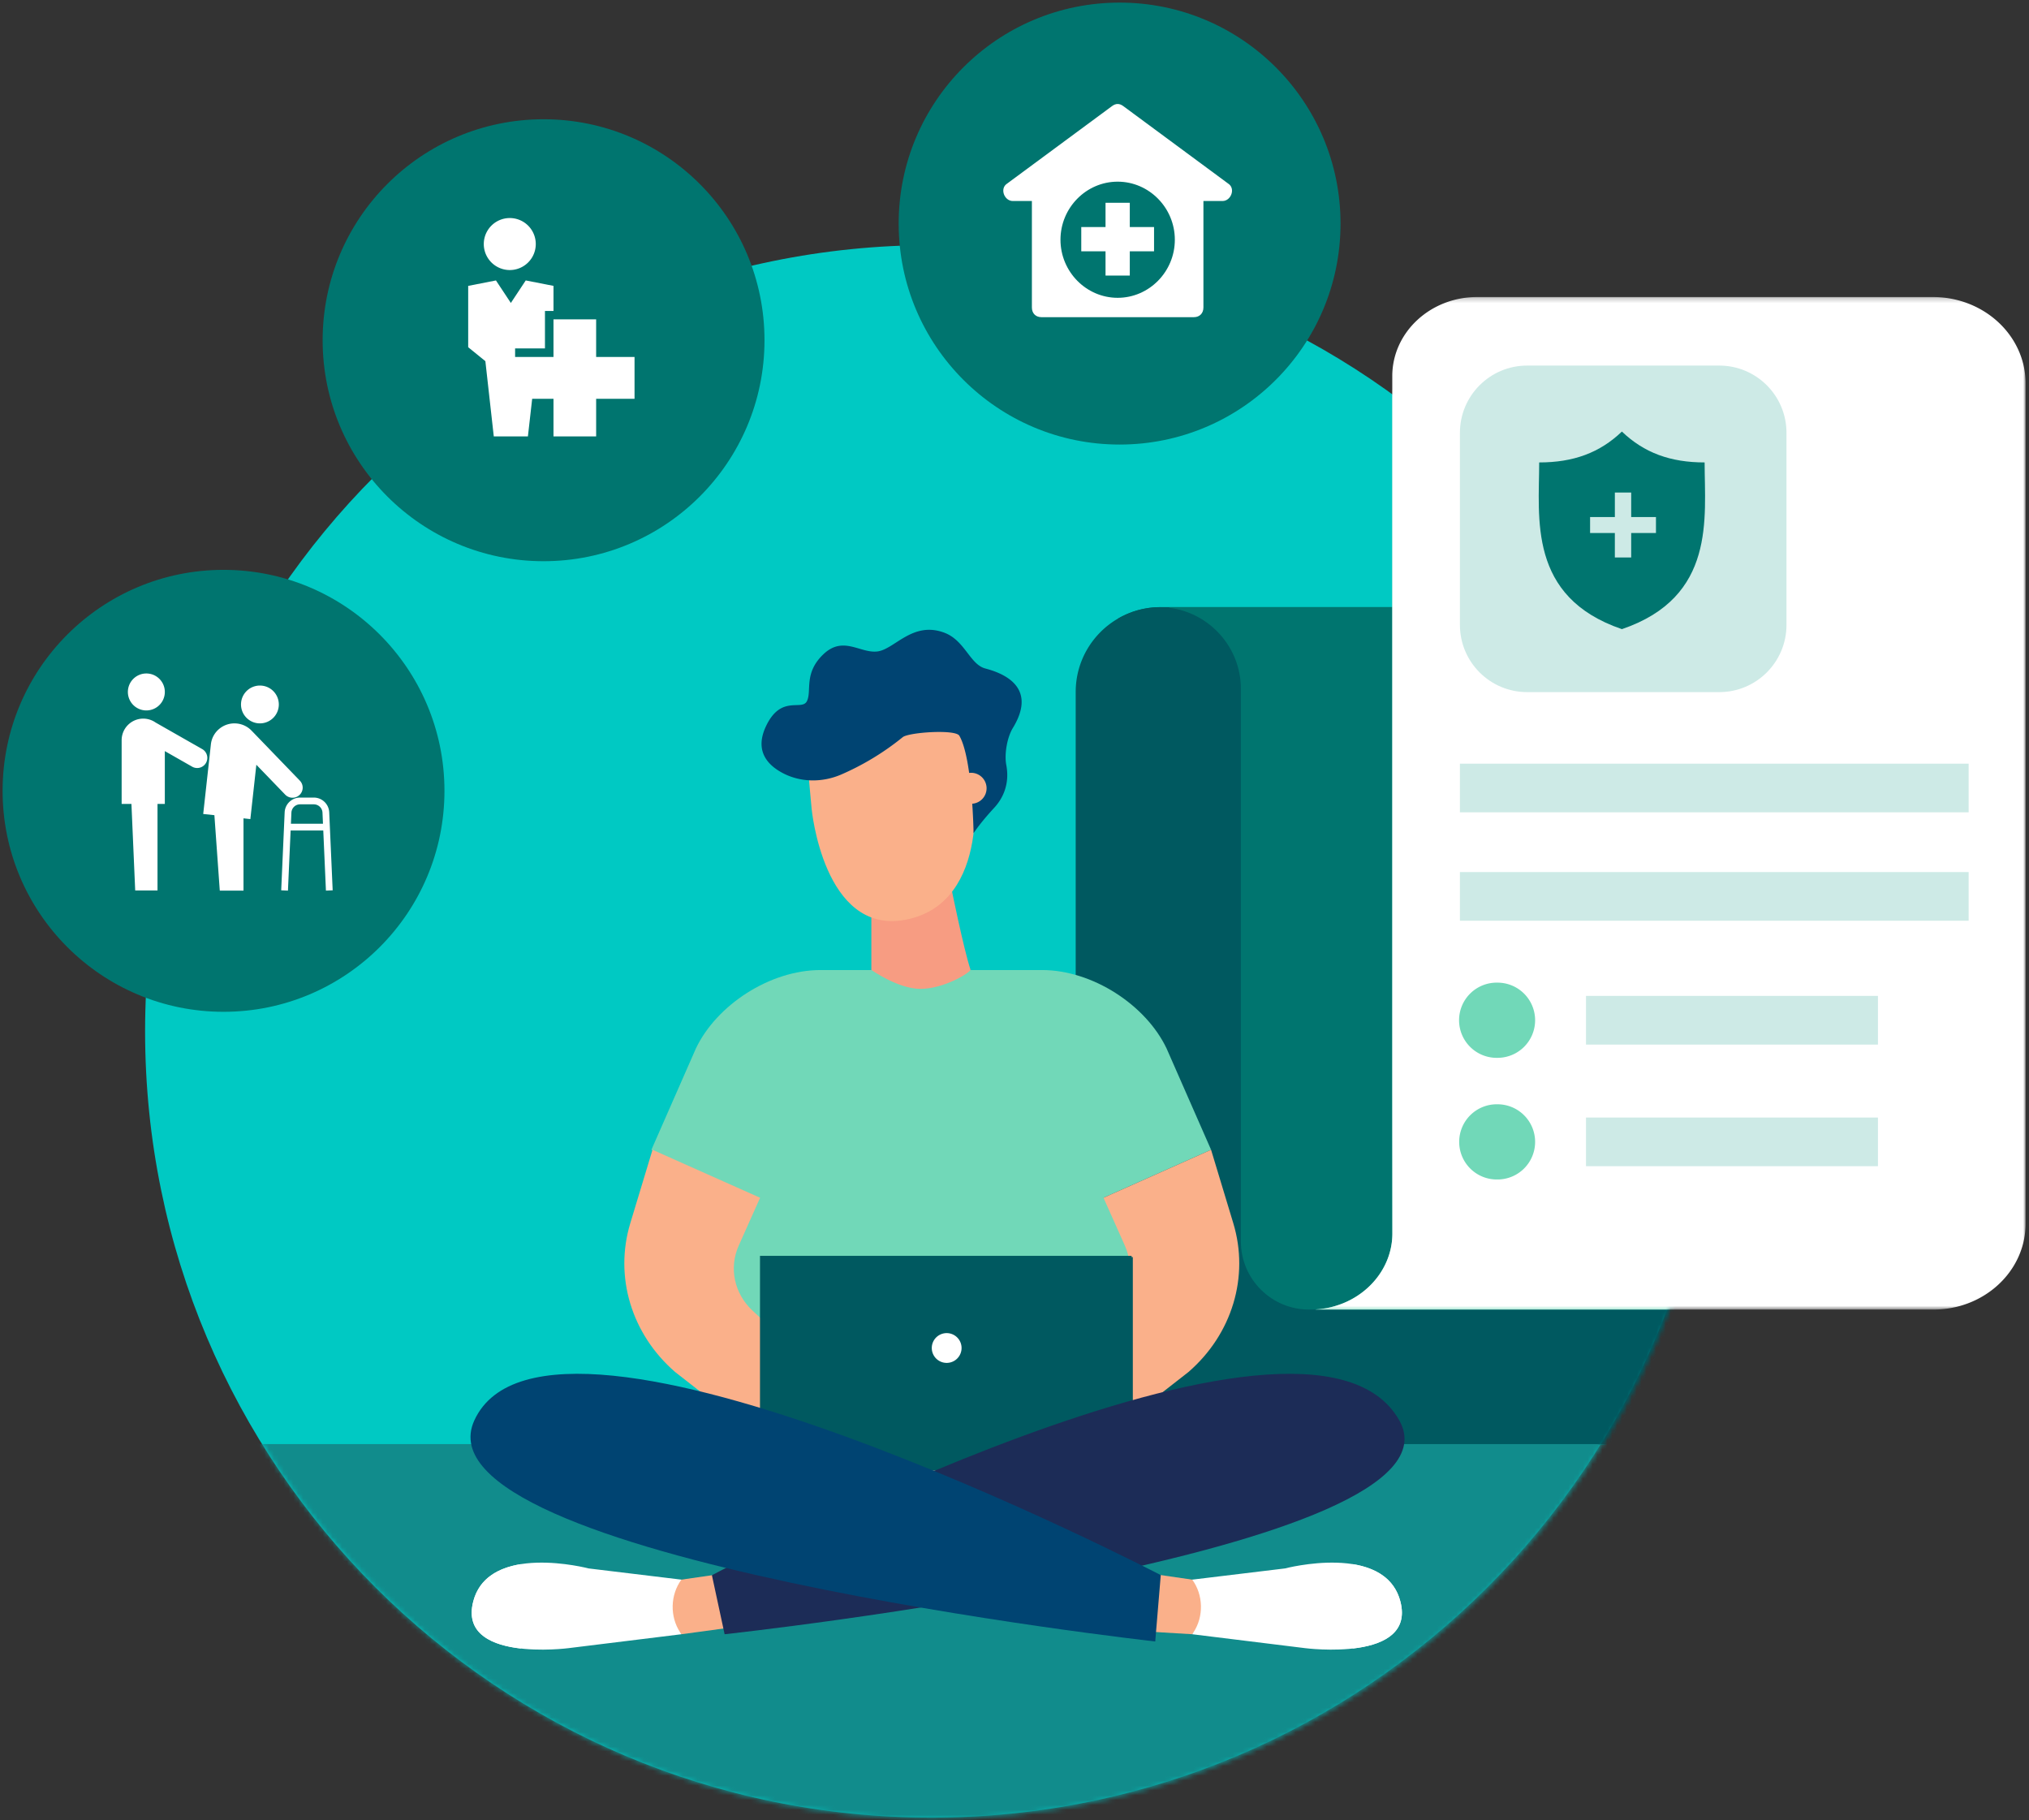 <svg xmlns="http://www.w3.org/2000/svg" xmlns:xlink="http://www.w3.org/1999/xlink" width="417" height="374" viewBox="0 0 417 374">
    <rect x="0" y="0" width="417" height="374" fill="#333333" stroke="none"/>
    <defs>
        <path id="a" d="M.203 161.768c0 89.225 72.352 161.557 161.603 161.557 89.25 0 161.602-72.332 161.602-161.557C323.408 72.544 251.056.212 161.806.212 72.555.212.203 72.544.203 161.768z"/>
        <path id="c" d="M.203 161.768c0 89.225 72.352 161.557 161.603 161.557 89.25 0 161.602-72.332 161.602-161.557C323.408 72.544 251.056.212 161.806.212 72.555.212.203 72.544.203 161.768"/>
        <path id="e" d="M.203 161.768c0 89.225 72.352 161.557 161.603 161.557 89.25 0 161.602-72.332 161.602-161.557C323.408 72.544 251.056.212 161.806.212 72.555.212.203 72.544.203 161.768z"/>
        <path id="g" d="M.203 161.768c0 89.225 72.352 161.557 161.603 161.557 89.25 0 161.602-72.332 161.602-161.557C323.408 72.544 251.056.212 161.806.212 72.555.212.203 72.544.203 161.768z"/>
        <path id="i" d="M.203 161.768c0 89.225 72.352 161.557 161.603 161.557 89.25 0 161.602-72.332 161.602-161.557C323.408 72.544 251.056.212 161.806.212 72.555.212.203 72.544.203 161.768z"/>
        <path id="k" d="M.203 161.768c0 89.225 72.352 161.557 161.603 161.557 89.25 0 161.602-72.332 161.602-161.557C323.408 72.544 251.056.212 161.806.212 72.555.212.203 72.544.203 161.768z"/>
        <path id="m" d="M.105.212h145.9v208.054H.105z"/>
        <path id="o" d="M14.019.212C6.389.212.203 6.396.203 14.024v39.472c0 7.628 6.185 13.812 13.816 13.812h39.483c7.63 0 13.816-6.184 13.816-13.812V14.024c0-7.628-6.186-13.812-13.816-13.812H14.02z"/>
    </defs>
    <g fill="none" fill-rule="evenodd">
        <path fill="#00C9C3" d="M353.026 211.92c0 89.226-72.353 161.557-161.603 161.557-89.25 0-161.603-72.331-161.603-161.556 0-89.225 72.352-161.556 161.603-161.556 89.25 0 161.603 72.331 161.603 161.556"/>
        <g transform="translate(29.82 50.365)">
            <mask id="b" fill="#fff">
                <use xlink:href="#a"/>
            </mask>
            <path fill="#005960" d="M175.515 246.523v-.033c8.761-.526 15.76-7.857 15.76-16.738l-.018-31.47V91.819c0-6.4 3.45-11.992 8.592-15.024a17.34 17.34 0 0 1 8.847-2.41h112.717v153.214c0 .49-.019.978-.056 1.457-.744 9.77-8.908 17.467-18.873 17.467H175.515z" mask="url(#b)"/>
            <mask id="d" fill="#fff">
                <use xlink:href="#c"/>
            </mask>
            <path fill="#005960" d="M212.987 93.163v121.895c0 7.731 6.269 13.998 14.003 13.998h69.874c2.284 0 3.876 2.234 3.17 4.406-2.468 7.58-9.59 13.061-17.997 13.061h20.447c9.963 0 18.122-7.697 18.867-17.467h.006c.129-1.648.006 1.59.056-154.671H208.696c-3.23 0-6.252.878-8.847 2.41 7.493 1.669 13.138 8.388 13.138 16.368" mask="url(#d)"/>
            <mask id="f" fill="#fff">
                <use xlink:href="#e"/>
            </mask>
            <path fill="#00756F" d="M239.212 218.717c-7.736 0-14.006-6.266-14.006-13.999V91.164c0-8.531-6.454-15.63-14.727-16.645v-.128H320.79v.014c.168-.005.334-.013.502-.013h4.84c6.692 0 12.168 5.475 12.168 12.166v132.159h-99.088z" mask="url(#f)"/>
            <mask id="h" fill="#fff">
                <use xlink:href="#g"/>
            </mask>
            <path fill="#71D8B8" d="M351.37 218.717l-.039.001h16.217c6.534 0 12.295-3.087 15.697-7.783.077-.107.15-.218.225-.327.09-.13.181-.257.267-.388 1.739-2.67 2.74-5.803 2.74-9.155V28.42c0-2.453-.532-4.788-1.496-6.912-2.22-4.896-6.731-8.664-12.278-10.15a20.342 20.342 0 0 0-5.264-.692h-93.681c-9.63 0-17.438 7.28-17.438 16.26v146.794l.02 29.352c0 8.287-7 15.125-15.763 15.615v.032H351.37z" mask="url(#h)"/>
            <mask id="j" fill="#fff">
                <use xlink:href="#i"/>
            </mask>
            <path fill="#118C8C" d="M17.477 326.748h288.657v-80.39H17.477z" mask="url(#j)"/>
            <path fill="#71D8B8" d="M204.055 200.19l-7.086-4.449 22.11-9.857-9.151-20.834c-4.233-8.885-15.162-16.09-25.603-16.095h-45.517c-10.438.006-21.367 7.21-25.6 16.095l-9.151 20.834 22.11 9.857-7.086 4.449-3.927 33.856 46.414-.727 46.415.727-3.928-33.856z" mask="url(#j)"/>
            <path fill="#FAB08A" d="M219.08 185.884l4.561 15.073c3.332 10.998-.223 22.803-9.204 30.589l-20.71 16.17-6.658-18.097 11.454-10.68c3.764-3.508 4.882-8.78 2.84-13.356l-4.394-9.842 22.11-9.857zM128.665 282.926l-18.443 2.504-3.552-3.898 1.802-7.068 17.726-2.557z" mask="url(#j)"/>
            <path fill="#FFF" d="M110.222 285.43l-23.213 2.861s-22.85 2.964-19.56-9.62c3.183-12.157 23.692-6.764 23.692-6.764l19.08 2.305c-2.293 3.12-2.398 7.59-.263 10.82l.264.398z" mask="url(#j)"/>
            <path fill="#FFF" d="M67.45 278.67c1.283-4.893 5.372-6.94 9.8-7.642v17.338c-5.748-.646-11.575-2.908-9.8-9.696" mask="url(#j)"/>
            <path fill="#FAB08A" d="M104.283 185.884l-4.561 15.073c-3.332 10.998.223 22.803 9.204 30.589l20.71 16.17 6.658-18.097-11.454-10.68c-3.764-3.508-4.882-8.78-2.84-13.356l4.394-9.842-22.11-9.857zM196.454 284.309l18.754 1.121 3.548-3.898-1.802-7.068-17.726-2.557z" mask="url(#j)"/>
            <path fill="#FFF" d="M215.208 285.43l23.213 2.861s22.85 2.964 19.556-9.62c-3.18-12.157-23.692-6.764-23.692-6.764l-19.077 2.305c2.29 3.12 2.396 7.59.26 10.82l-.26.398z" mask="url(#j)"/>
            <path fill="#FFF" d="M257.977 278.67c-1.28-4.893-5.37-6.94-9.798-7.642v17.338c5.746-.646 11.572-2.908 9.798-9.696" mask="url(#j)"/>
            <path fill="#005960" d="M126.487 253.72h76.511v-45.78h-76.51z" mask="url(#j)"/>
        </g>
        <path fill="#005960" d="M156.193 303.947h76.37v-45.9h-76.37z"/>
        <g transform="translate(29.82 50.365)">
            <mask id="l" fill="#fff">
                <use xlink:href="#k"/>
            </mask>
            <path fill="#C0ABC3" d="M126.487 255.628h76.51v-3.815h-76.51z" mask="url(#l)"/>
            <path fill="#FFF" d="M161.68 226.618a3.06 3.06 0 1 0 6.121-.002 3.06 3.06 0 0 0-6.121.002" mask="url(#l)"/>
            <path fill="#1C2C57" d="M257.772 241.505c15.286 27.218-138.669 43.925-138.669 43.925l-2.61-12.122s122.428-65.367 141.279-31.803" mask="url(#l)"/>
            <path fill="#004472" d="M67.658 241.505c-12.987 28.389 139.945 45.41 139.945 45.41l1.137-13.638S83.01 207.94 67.658 241.505" mask="url(#l)"/>
            <path fill="#F79C82" d="M169.63 148.858c-1.418-4.293-3.988-17.018-3.988-17.018l-16.383 3.2v13.89s5.435 3.855 10.01 3.893c4.996.04 10.537-3.483 10.36-3.965" mask="url(#l)"/>
            <path fill="#FAB08A" d="M169.641 109.295l-3.088-18.193-31.48 3.725 1.908 20.961s2.433 25.937 19.189 22.852c18.126-3.336 14.277-29.575 13.471-29.345" mask="url(#l)"/>
            <path fill="#004472" d="M176.99 106.806c-.419-2.205.168-5.65 1.34-7.567 5.438-8.895-2.79-11.482-5.662-12.25-3.172-.849-4.183-5.788-8.446-7.364-6.507-2.407-10.174 3.417-13.704 3.866-3.53.449-7.018-3.32-11.113.577-4.096 3.898-2.343 7.531-3.384 9.631-1.038 2.103-5.311-1.42-8.416 5.16-2.361 5.003.246 7.938 3.444 9.622 3.723 1.96 8.173 1.96 12.035.292a54.418 54.418 0 0 0 12.626-7.67c1.225-.997 10.834-1.659 11.632-.295 2.707 4.622 2.927 20.003 2.927 20.003l.339-.474c1.193-1.67 2.528-3.231 3.92-4.74 1.43-1.546 3.284-4.481 2.463-8.79" mask="url(#l)"/>
        </g>
        <path fill="#00756F" d="M91.346 162.496c0 25.077-20.329 45.406-45.406 45.406-25.077 0-45.406-20.329-45.406-45.406 0-25.077 20.33-45.406 45.406-45.406 25.077 0 45.406 20.33 45.406 45.406"/>
        <g transform="translate(270.292 60.817)">
            <mask id="n" fill="#fff">
                <use xlink:href="#m"/>
            </mask>
            <path fill="#FFF" d="M110.897 208.265l-.038.001h16.217c6.534 0 12.295-3.088 15.696-7.783.078-.108.15-.218.225-.328.09-.129.182-.256.267-.388 1.74-2.669 2.741-5.802 2.741-9.154V17.966c0-2.452-.532-4.787-1.497-6.911-2.22-4.896-6.73-8.664-12.277-10.15a20.342 20.342 0 0 0-5.265-.693h-93.68c-9.631 0-17.438 7.28-17.438 16.26v146.795l.02 29.352c0 8.287-7 15.125-15.763 15.615v.032h110.792z" mask="url(#n)"/>
        </g>
        <use fill="#CDEAE6" transform="translate(299.84 74.905)" xlink:href="#o"/>
        <path fill="#CDEAE6" d="M300.043 166.916h104.553v-9.998H300.043zM300.043 189.184h104.553v-9.998H300.043zM325.954 214.633h60.004v-9.998h-60.004zM325.954 239.627h60.004v-9.998h-60.004z"/>
        <path fill="#00756F" d="M275.507 45.94c0 25.077-20.329 45.406-45.406 45.406-25.077 0-45.406-20.329-45.406-45.406 0-25.077 20.329-45.406 45.406-45.406 25.077 0 45.406 20.329 45.406 45.406"/>
        <path fill="#71D8B8" d="M315.498 209.634a7.727 7.727 0 0 1-7.727 7.725 7.727 7.727 0 1 1 0-15.45 7.727 7.727 0 0 1 7.727 7.725M315.498 234.628a7.727 7.727 0 0 1-7.727 7.726 7.727 7.727 0 1 1 0-15.451 7.727 7.727 0 0 1 7.727 7.725"/>
        <path fill="#FAB08A" d="M202.763 161.917a3.182 3.182 0 1 1-6.363-.001 3.182 3.182 0 0 1 6.363 0"/>
        <path fill="#00756F" fill-rule="nonzero" d="M350.334 95.018c0 11.365 2.39 27.644-17.001 34.256-19.39-6.612-17-22.891-17-34.256 7.042 0 12.438-1.979 17-6.343 4.562 4.364 9.958 6.343 17 6.343zm-10 11.224h-5.091v-5.034h-3.357v5.034h-5.091v3.275h5.09v5.035h3.358v-5.035h5.091v-3.275z"/>
        <path fill="#FFF" fill-rule="nonzero" d="M252.42 37.725l-21.544-15.91c-.783-.597-1.567-.597-2.35 0l-21.544 15.91c-1.567.995-.588 3.58 1.175 3.58h3.917v21.877c0 1.193.783 1.989 1.958 1.989h31.337c1.175 0 1.959-.796 1.959-1.989V41.305h3.917c1.763 0 2.742-2.585 1.175-3.58zM229.7 61.193c-6.462 0-11.75-5.37-11.75-11.932 0-6.564 5.288-11.933 11.75-11.933 6.464 0 11.752 5.37 11.752 11.933s-5.288 11.932-11.751 11.932z"/>
        <path fill="#FFF" fill-rule="nonzero" d="M232.194 46.652v-4.985h-4.986v4.985h-4.986v4.986h4.986v4.986h4.986v-4.986h4.985v-4.986z"/>
        <path fill="#00756F" d="M157.12 69.91c0 25.077-20.33 45.406-45.407 45.406-25.077 0-45.405-20.329-45.405-45.406 0-25.077 20.328-45.406 45.405-45.406 25.078 0 45.407 20.329 45.407 45.406"/>
        <path fill="#FFF" d="M104.77 55.487a5.342 5.342 0 1 0 0-10.684 5.342 5.342 0 0 0 0 10.684zm17.75 17.863v-7.733h-8.766v7.733h-7.89v-1.763h6.137v-7.689h1.754v-5.155l-5.706-1.12-3.06 4.628-3.062-4.626-5.705 1.118v12.601l3.53 2.865 1.73 15.466h7.013l.877-7.733h4.382v7.733h8.766v-7.733h7.89V73.35h-7.89zM52.995 148.613a3.886 3.886 0 1 0 .845-7.726 3.886 3.886 0 1 0-.845 7.726M29.666 145.955a3.797 3.797 0 1 0 .826-7.55 3.797 3.797 0 1 0-.826 7.55M52.685 157.138l5.926 6.138a2.1 2.1 0 0 0 2.953.063 2.062 2.062 0 0 0 .064-2.93l-9.79-10.14-.004.005a4.859 4.859 0 0 0-3.117-1.608c-2.676-.291-5.082 1.626-5.375 4.28l-1.578 14.305 2.299.25L45.17 183h4.873v-14.85l1.41.154 1.232-11.166zM42.3 156.813c.6-.981.292-2.263-.689-2.863l-9.634-5.488a4.412 4.412 0 0 0-2.54-.802A4.439 4.439 0 0 0 25 152.1v13.084h2.013l.774 17.786h4.585v-17.786h1.503v-10.851l5.564 3.17c.98.6 2.262.29 2.862-.69"/>
        <path fill="#FFF" d="M59.79 169.26l.1-2.277a1.786 1.786 0 0 1 1.788-1.712h2.81c.962 0 1.747.752 1.79 1.712l.1 2.277h-6.589zM66.985 183l1.386-.061-.709-16.017a3.173 3.173 0 0 0-3.174-3.039h-2.811a3.171 3.171 0 0 0-3.174 3.039l-.71 16.017 1.387.061.547-12.352h6.712L66.986 183z"/>
    </g>
</svg>

